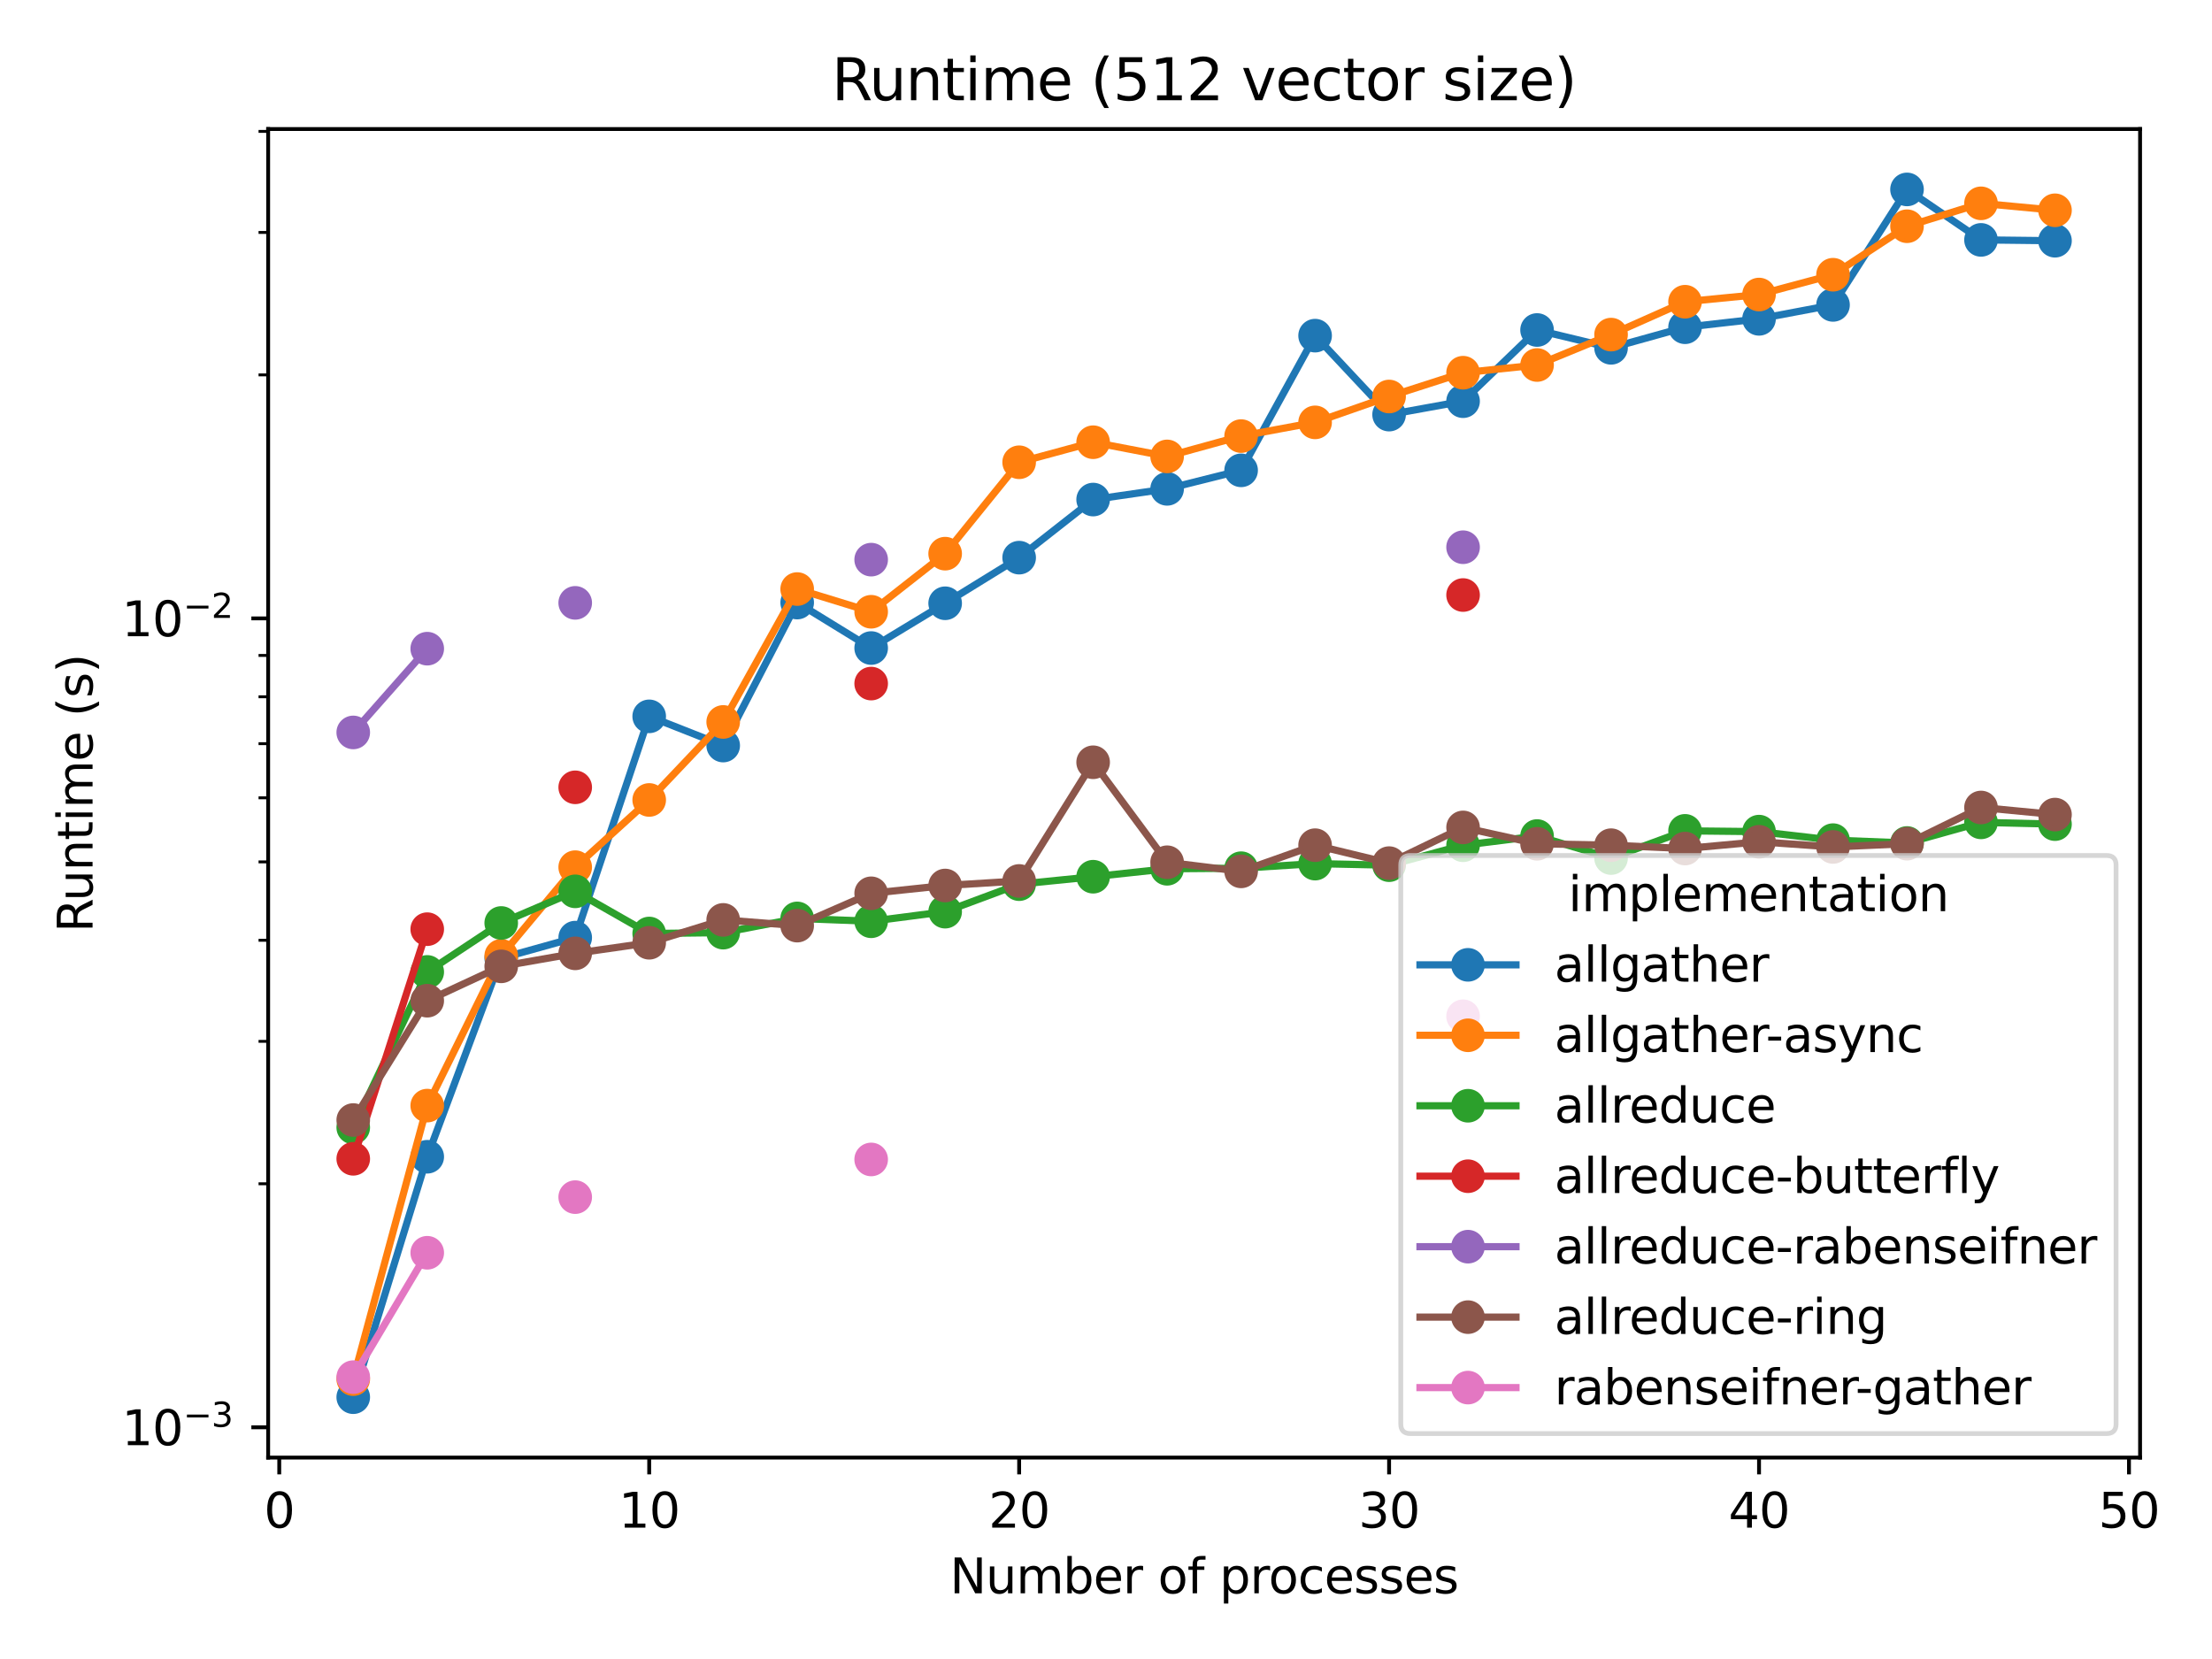 <?xml version="1.0" encoding="utf-8" standalone="no"?>
<!DOCTYPE svg PUBLIC "-//W3C//DTD SVG 1.1//EN"
  "http://www.w3.org/Graphics/SVG/1.1/DTD/svg11.dtd">
<svg height="345.6pt" version="1.1" viewBox="0 0 460.8 345.6" width="460.8pt" xmlns="http://www.w3.org/2000/svg" xmlns:xlink="http://www.w3.org/1999/xlink">
 <defs>
  <style type="text/css">*{stroke-linecap:butt;stroke-linejoin:round;}</style>
 </defs>
 <g id="figure_1">
  <g id="patch_1">
   <path d="M 0 345.6 
L 460.8 345.6 
L 460.8 0 
L 0 0 
z
" style="fill:#ffffff;"/>
  </g>
  <g id="axes_1">
   <g id="patch_2">
    <path d="M 55.862 303.64 
L 445.817 303.64 
L 445.817 26.88 
L 55.862 26.88 
z
" style="fill:#ffffff;"/>
   </g>
   <g id="matplotlib.axis_1">
    <g id="xtick_1">
     <g id="line2d_1">
      <defs>
       <path d="M 0 0 
L 0 3.5 
" id="m70e79fe668" style="stroke:#000000;stroke-width:0.8;"/>
      </defs>
      <g>
       <use style="stroke:#000000;stroke-width:0.8;" x="58.174" xlink:href="#m70e79fe668" y="303.64"/>
      </g>
     </g>
     <g id="text_1">
      <!-- 0 -->
      <g transform="translate(54.993 318.238)scale(0.1 -0.1)">
       <defs>
        <path d="M 2034 4250 
Q 1547 4250 1301 3770 
Q 1056 3291 1056 2328 
Q 1056 1369 1301 889 
Q 1547 409 2034 409 
Q 2525 409 2770 889 
Q 3016 1369 3016 2328 
Q 3016 3291 2770 3770 
Q 2525 4250 2034 4250 
z
M 2034 4750 
Q 2819 4750 3233 4129 
Q 3647 3509 3647 2328 
Q 3647 1150 3233 529 
Q 2819 -91 2034 -91 
Q 1250 -91 836 529 
Q 422 1150 422 2328 
Q 422 3509 836 4129 
Q 1250 4750 2034 4750 
z
" id="DejaVuSans-30" transform="scale(0.016)"/>
       </defs>
       <use xlink:href="#DejaVuSans-30"/>
      </g>
     </g>
    </g>
    <g id="xtick_2">
     <g id="line2d_2">
      <g>
       <use style="stroke:#000000;stroke-width:0.8;" x="135.24" xlink:href="#m70e79fe668" y="303.64"/>
      </g>
     </g>
     <g id="text_2">
      <!-- 10 -->
      <g transform="translate(128.878 318.238)scale(0.1 -0.1)">
       <defs>
        <path d="M 794 531 
L 1825 531 
L 1825 4091 
L 703 3866 
L 703 4441 
L 1819 4666 
L 2450 4666 
L 2450 531 
L 3481 531 
L 3481 0 
L 794 0 
L 794 531 
z
" id="DejaVuSans-31" transform="scale(0.016)"/>
       </defs>
       <use xlink:href="#DejaVuSans-31"/>
       <use x="63.623" xlink:href="#DejaVuSans-30"/>
      </g>
     </g>
    </g>
    <g id="xtick_3">
     <g id="line2d_3">
      <g>
       <use style="stroke:#000000;stroke-width:0.8;" x="212.307" xlink:href="#m70e79fe668" y="303.64"/>
      </g>
     </g>
     <g id="text_3">
      <!-- 20 -->
      <g transform="translate(205.944 318.238)scale(0.1 -0.1)">
       <defs>
        <path d="M 1228 531 
L 3431 531 
L 3431 0 
L 469 0 
L 469 531 
Q 828 903 1448 1529 
Q 2069 2156 2228 2338 
Q 2531 2678 2651 2914 
Q 2772 3150 2772 3378 
Q 2772 3750 2511 3984 
Q 2250 4219 1831 4219 
Q 1534 4219 1204 4116 
Q 875 4013 500 3803 
L 500 4441 
Q 881 4594 1212 4672 
Q 1544 4750 1819 4750 
Q 2544 4750 2975 4387 
Q 3406 4025 3406 3419 
Q 3406 3131 3298 2873 
Q 3191 2616 2906 2266 
Q 2828 2175 2409 1742 
Q 1991 1309 1228 531 
z
" id="DejaVuSans-32" transform="scale(0.016)"/>
       </defs>
       <use xlink:href="#DejaVuSans-32"/>
       <use x="63.623" xlink:href="#DejaVuSans-30"/>
      </g>
     </g>
    </g>
    <g id="xtick_4">
     <g id="line2d_4">
      <g>
       <use style="stroke:#000000;stroke-width:0.8;" x="289.373" xlink:href="#m70e79fe668" y="303.64"/>
      </g>
     </g>
     <g id="text_4">
      <!-- 30 -->
      <g transform="translate(283.01 318.238)scale(0.1 -0.1)">
       <defs>
        <path d="M 2597 2516 
Q 3050 2419 3304 2112 
Q 3559 1806 3559 1356 
Q 3559 666 3084 287 
Q 2609 -91 1734 -91 
Q 1441 -91 1130 -33 
Q 819 25 488 141 
L 488 750 
Q 750 597 1062 519 
Q 1375 441 1716 441 
Q 2309 441 2620 675 
Q 2931 909 2931 1356 
Q 2931 1769 2642 2001 
Q 2353 2234 1838 2234 
L 1294 2234 
L 1294 2753 
L 1863 2753 
Q 2328 2753 2575 2939 
Q 2822 3125 2822 3475 
Q 2822 3834 2567 4026 
Q 2313 4219 1838 4219 
Q 1578 4219 1281 4162 
Q 984 4106 628 3988 
L 628 4550 
Q 988 4650 1302 4700 
Q 1616 4750 1894 4750 
Q 2613 4750 3031 4423 
Q 3450 4097 3450 3541 
Q 3450 3153 3228 2886 
Q 3006 2619 2597 2516 
z
" id="DejaVuSans-33" transform="scale(0.016)"/>
       </defs>
       <use xlink:href="#DejaVuSans-33"/>
       <use x="63.623" xlink:href="#DejaVuSans-30"/>
      </g>
     </g>
    </g>
    <g id="xtick_5">
     <g id="line2d_5">
      <g>
       <use style="stroke:#000000;stroke-width:0.8;" x="366.439" xlink:href="#m70e79fe668" y="303.64"/>
      </g>
     </g>
     <g id="text_5">
      <!-- 40 -->
      <g transform="translate(360.077 318.238)scale(0.1 -0.1)">
       <defs>
        <path d="M 2419 4116 
L 825 1625 
L 2419 1625 
L 2419 4116 
z
M 2253 4666 
L 3047 4666 
L 3047 1625 
L 3713 1625 
L 3713 1100 
L 3047 1100 
L 3047 0 
L 2419 0 
L 2419 1100 
L 313 1100 
L 313 1709 
L 2253 4666 
z
" id="DejaVuSans-34" transform="scale(0.016)"/>
       </defs>
       <use xlink:href="#DejaVuSans-34"/>
       <use x="63.623" xlink:href="#DejaVuSans-30"/>
      </g>
     </g>
    </g>
    <g id="xtick_6">
     <g id="line2d_6">
      <g>
       <use style="stroke:#000000;stroke-width:0.8;" x="443.505" xlink:href="#m70e79fe668" y="303.64"/>
      </g>
     </g>
     <g id="text_6">
      <!-- 50 -->
      <g transform="translate(437.143 318.238)scale(0.1 -0.1)">
       <defs>
        <path d="M 691 4666 
L 3169 4666 
L 3169 4134 
L 1269 4134 
L 1269 2991 
Q 1406 3038 1543 3061 
Q 1681 3084 1819 3084 
Q 2600 3084 3056 2656 
Q 3513 2228 3513 1497 
Q 3513 744 3044 326 
Q 2575 -91 1722 -91 
Q 1428 -91 1123 -41 
Q 819 9 494 109 
L 494 744 
Q 775 591 1075 516 
Q 1375 441 1709 441 
Q 2250 441 2565 725 
Q 2881 1009 2881 1497 
Q 2881 1984 2565 2268 
Q 2250 2553 1709 2553 
Q 1456 2553 1204 2497 
Q 953 2441 691 2322 
L 691 4666 
z
" id="DejaVuSans-35" transform="scale(0.016)"/>
       </defs>
       <use xlink:href="#DejaVuSans-35"/>
       <use x="63.623" xlink:href="#DejaVuSans-30"/>
      </g>
     </g>
    </g>
    <g id="text_7">
     <!-- Number of processes -->
     <g transform="translate(197.863 331.917)scale(0.1 -0.1)">
      <defs>
       <path d="M 628 4666 
L 1478 4666 
L 3547 763 
L 3547 4666 
L 4159 4666 
L 4159 0 
L 3309 0 
L 1241 3903 
L 1241 0 
L 628 0 
L 628 4666 
z
" id="DejaVuSans-4e" transform="scale(0.016)"/>
       <path d="M 544 1381 
L 544 3500 
L 1119 3500 
L 1119 1403 
Q 1119 906 1312 657 
Q 1506 409 1894 409 
Q 2359 409 2629 706 
Q 2900 1003 2900 1516 
L 2900 3500 
L 3475 3500 
L 3475 0 
L 2900 0 
L 2900 538 
Q 2691 219 2414 64 
Q 2138 -91 1772 -91 
Q 1169 -91 856 284 
Q 544 659 544 1381 
z
M 1991 3584 
L 1991 3584 
z
" id="DejaVuSans-75" transform="scale(0.016)"/>
       <path d="M 3328 2828 
Q 3544 3216 3844 3400 
Q 4144 3584 4550 3584 
Q 5097 3584 5394 3201 
Q 5691 2819 5691 2113 
L 5691 0 
L 5113 0 
L 5113 2094 
Q 5113 2597 4934 2840 
Q 4756 3084 4391 3084 
Q 3944 3084 3684 2787 
Q 3425 2491 3425 1978 
L 3425 0 
L 2847 0 
L 2847 2094 
Q 2847 2600 2669 2842 
Q 2491 3084 2119 3084 
Q 1678 3084 1418 2786 
Q 1159 2488 1159 1978 
L 1159 0 
L 581 0 
L 581 3500 
L 1159 3500 
L 1159 2956 
Q 1356 3278 1631 3431 
Q 1906 3584 2284 3584 
Q 2666 3584 2933 3390 
Q 3200 3197 3328 2828 
z
" id="DejaVuSans-6d" transform="scale(0.016)"/>
       <path d="M 3116 1747 
Q 3116 2381 2855 2742 
Q 2594 3103 2138 3103 
Q 1681 3103 1420 2742 
Q 1159 2381 1159 1747 
Q 1159 1113 1420 752 
Q 1681 391 2138 391 
Q 2594 391 2855 752 
Q 3116 1113 3116 1747 
z
M 1159 2969 
Q 1341 3281 1617 3432 
Q 1894 3584 2278 3584 
Q 2916 3584 3314 3078 
Q 3713 2572 3713 1747 
Q 3713 922 3314 415 
Q 2916 -91 2278 -91 
Q 1894 -91 1617 61 
Q 1341 213 1159 525 
L 1159 0 
L 581 0 
L 581 4863 
L 1159 4863 
L 1159 2969 
z
" id="DejaVuSans-62" transform="scale(0.016)"/>
       <path d="M 3597 1894 
L 3597 1613 
L 953 1613 
Q 991 1019 1311 708 
Q 1631 397 2203 397 
Q 2534 397 2845 478 
Q 3156 559 3463 722 
L 3463 178 
Q 3153 47 2828 -22 
Q 2503 -91 2169 -91 
Q 1331 -91 842 396 
Q 353 884 353 1716 
Q 353 2575 817 3079 
Q 1281 3584 2069 3584 
Q 2775 3584 3186 3129 
Q 3597 2675 3597 1894 
z
M 3022 2063 
Q 3016 2534 2758 2815 
Q 2500 3097 2075 3097 
Q 1594 3097 1305 2825 
Q 1016 2553 972 2059 
L 3022 2063 
z
" id="DejaVuSans-65" transform="scale(0.016)"/>
       <path d="M 2631 2963 
Q 2534 3019 2420 3045 
Q 2306 3072 2169 3072 
Q 1681 3072 1420 2755 
Q 1159 2438 1159 1844 
L 1159 0 
L 581 0 
L 581 3500 
L 1159 3500 
L 1159 2956 
Q 1341 3275 1631 3429 
Q 1922 3584 2338 3584 
Q 2397 3584 2469 3576 
Q 2541 3569 2628 3553 
L 2631 2963 
z
" id="DejaVuSans-72" transform="scale(0.016)"/>
       <path id="DejaVuSans-20" transform="scale(0.016)"/>
       <path d="M 1959 3097 
Q 1497 3097 1228 2736 
Q 959 2375 959 1747 
Q 959 1119 1226 758 
Q 1494 397 1959 397 
Q 2419 397 2687 759 
Q 2956 1122 2956 1747 
Q 2956 2369 2687 2733 
Q 2419 3097 1959 3097 
z
M 1959 3584 
Q 2709 3584 3137 3096 
Q 3566 2609 3566 1747 
Q 3566 888 3137 398 
Q 2709 -91 1959 -91 
Q 1206 -91 779 398 
Q 353 888 353 1747 
Q 353 2609 779 3096 
Q 1206 3584 1959 3584 
z
" id="DejaVuSans-6f" transform="scale(0.016)"/>
       <path d="M 2375 4863 
L 2375 4384 
L 1825 4384 
Q 1516 4384 1395 4259 
Q 1275 4134 1275 3809 
L 1275 3500 
L 2222 3500 
L 2222 3053 
L 1275 3053 
L 1275 0 
L 697 0 
L 697 3053 
L 147 3053 
L 147 3500 
L 697 3500 
L 697 3744 
Q 697 4328 969 4595 
Q 1241 4863 1831 4863 
L 2375 4863 
z
" id="DejaVuSans-66" transform="scale(0.016)"/>
       <path d="M 1159 525 
L 1159 -1331 
L 581 -1331 
L 581 3500 
L 1159 3500 
L 1159 2969 
Q 1341 3281 1617 3432 
Q 1894 3584 2278 3584 
Q 2916 3584 3314 3078 
Q 3713 2572 3713 1747 
Q 3713 922 3314 415 
Q 2916 -91 2278 -91 
Q 1894 -91 1617 61 
Q 1341 213 1159 525 
z
M 3116 1747 
Q 3116 2381 2855 2742 
Q 2594 3103 2138 3103 
Q 1681 3103 1420 2742 
Q 1159 2381 1159 1747 
Q 1159 1113 1420 752 
Q 1681 391 2138 391 
Q 2594 391 2855 752 
Q 3116 1113 3116 1747 
z
" id="DejaVuSans-70" transform="scale(0.016)"/>
       <path d="M 3122 3366 
L 3122 2828 
Q 2878 2963 2633 3030 
Q 2388 3097 2138 3097 
Q 1578 3097 1268 2742 
Q 959 2388 959 1747 
Q 959 1106 1268 751 
Q 1578 397 2138 397 
Q 2388 397 2633 464 
Q 2878 531 3122 666 
L 3122 134 
Q 2881 22 2623 -34 
Q 2366 -91 2075 -91 
Q 1284 -91 818 406 
Q 353 903 353 1747 
Q 353 2603 823 3093 
Q 1294 3584 2113 3584 
Q 2378 3584 2631 3529 
Q 2884 3475 3122 3366 
z
" id="DejaVuSans-63" transform="scale(0.016)"/>
       <path d="M 2834 3397 
L 2834 2853 
Q 2591 2978 2328 3040 
Q 2066 3103 1784 3103 
Q 1356 3103 1142 2972 
Q 928 2841 928 2578 
Q 928 2378 1081 2264 
Q 1234 2150 1697 2047 
L 1894 2003 
Q 2506 1872 2764 1633 
Q 3022 1394 3022 966 
Q 3022 478 2636 193 
Q 2250 -91 1575 -91 
Q 1294 -91 989 -36 
Q 684 19 347 128 
L 347 722 
Q 666 556 975 473 
Q 1284 391 1588 391 
Q 1994 391 2212 530 
Q 2431 669 2431 922 
Q 2431 1156 2273 1281 
Q 2116 1406 1581 1522 
L 1381 1569 
Q 847 1681 609 1914 
Q 372 2147 372 2553 
Q 372 3047 722 3315 
Q 1072 3584 1716 3584 
Q 2034 3584 2315 3537 
Q 2597 3491 2834 3397 
z
" id="DejaVuSans-73" transform="scale(0.016)"/>
      </defs>
      <use xlink:href="#DejaVuSans-4e"/>
      <use x="74.805" xlink:href="#DejaVuSans-75"/>
      <use x="138.184" xlink:href="#DejaVuSans-6d"/>
      <use x="235.596" xlink:href="#DejaVuSans-62"/>
      <use x="299.072" xlink:href="#DejaVuSans-65"/>
      <use x="360.596" xlink:href="#DejaVuSans-72"/>
      <use x="401.709" xlink:href="#DejaVuSans-20"/>
      <use x="433.496" xlink:href="#DejaVuSans-6f"/>
      <use x="494.678" xlink:href="#DejaVuSans-66"/>
      <use x="529.883" xlink:href="#DejaVuSans-20"/>
      <use x="561.67" xlink:href="#DejaVuSans-70"/>
      <use x="625.146" xlink:href="#DejaVuSans-72"/>
      <use x="664.01" xlink:href="#DejaVuSans-6f"/>
      <use x="725.191" xlink:href="#DejaVuSans-63"/>
      <use x="780.172" xlink:href="#DejaVuSans-65"/>
      <use x="841.695" xlink:href="#DejaVuSans-73"/>
      <use x="893.795" xlink:href="#DejaVuSans-73"/>
      <use x="945.895" xlink:href="#DejaVuSans-65"/>
      <use x="1007.418" xlink:href="#DejaVuSans-73"/>
     </g>
    </g>
   </g>
   <g id="matplotlib.axis_2">
    <g id="ytick_1">
     <g id="line2d_7">
      <defs>
       <path d="M 0 0 
L -3.5 0 
" id="mbb5d6bfe58" style="stroke:#000000;stroke-width:0.8;"/>
      </defs>
      <g>
       <use style="stroke:#000000;stroke-width:0.8;" x="55.862" xlink:href="#mbb5d6bfe58" y="297.333"/>
      </g>
     </g>
     <g id="text_8">
      <!-- $\mathdefault{10^{-3}}$ -->
      <g transform="translate(25.362 301.132)scale(0.1 -0.1)">
       <defs>
        <path d="M 678 2272 
L 4684 2272 
L 4684 1741 
L 678 1741 
L 678 2272 
z
" id="DejaVuSans-2212" transform="scale(0.016)"/>
       </defs>
       <use transform="translate(0 0.766)" xlink:href="#DejaVuSans-31"/>
       <use transform="translate(63.623 0.766)" xlink:href="#DejaVuSans-30"/>
       <use transform="translate(128.203 39.047)scale(0.7)" xlink:href="#DejaVuSans-2212"/>
       <use transform="translate(186.855 39.047)scale(0.7)" xlink:href="#DejaVuSans-33"/>
      </g>
     </g>
    </g>
    <g id="ytick_2">
     <g id="line2d_8">
      <g>
       <use style="stroke:#000000;stroke-width:0.8;" x="55.862" xlink:href="#mbb5d6bfe58" y="128.822"/>
      </g>
     </g>
     <g id="text_9">
      <!-- $\mathdefault{10^{-2}}$ -->
      <g transform="translate(25.362 132.621)scale(0.1 -0.1)">
       <use transform="translate(0 0.766)" xlink:href="#DejaVuSans-31"/>
       <use transform="translate(63.623 0.766)" xlink:href="#DejaVuSans-30"/>
       <use transform="translate(128.203 39.047)scale(0.7)" xlink:href="#DejaVuSans-2212"/>
       <use transform="translate(186.855 39.047)scale(0.7)" xlink:href="#DejaVuSans-32"/>
      </g>
     </g>
    </g>
    <g id="ytick_3">
     <g id="line2d_9">
      <defs>
       <path d="M 0 0 
L -2 0 
" id="mb3dd9df1ae" style="stroke:#000000;stroke-width:0.6;"/>
      </defs>
      <g>
       <use style="stroke:#000000;stroke-width:0.6;" x="55.862" xlink:href="#mb3dd9df1ae" y="246.606"/>
      </g>
     </g>
    </g>
    <g id="ytick_4">
     <g id="line2d_10">
      <g>
       <use style="stroke:#000000;stroke-width:0.6;" x="55.862" xlink:href="#mb3dd9df1ae" y="216.933"/>
      </g>
     </g>
    </g>
    <g id="ytick_5">
     <g id="line2d_11">
      <g>
       <use style="stroke:#000000;stroke-width:0.6;" x="55.862" xlink:href="#mb3dd9df1ae" y="195.879"/>
      </g>
     </g>
    </g>
    <g id="ytick_6">
     <g id="line2d_12">
      <g>
       <use style="stroke:#000000;stroke-width:0.6;" x="55.862" xlink:href="#mb3dd9df1ae" y="179.549"/>
      </g>
     </g>
    </g>
    <g id="ytick_7">
     <g id="line2d_13">
      <g>
       <use style="stroke:#000000;stroke-width:0.6;" x="55.862" xlink:href="#mb3dd9df1ae" y="166.206"/>
      </g>
     </g>
    </g>
    <g id="ytick_8">
     <g id="line2d_14">
      <g>
       <use style="stroke:#000000;stroke-width:0.6;" x="55.862" xlink:href="#mb3dd9df1ae" y="154.925"/>
      </g>
     </g>
    </g>
    <g id="ytick_9">
     <g id="line2d_15">
      <g>
       <use style="stroke:#000000;stroke-width:0.6;" x="55.862" xlink:href="#mb3dd9df1ae" y="145.152"/>
      </g>
     </g>
    </g>
    <g id="ytick_10">
     <g id="line2d_16">
      <g>
       <use style="stroke:#000000;stroke-width:0.6;" x="55.862" xlink:href="#mb3dd9df1ae" y="136.533"/>
      </g>
     </g>
    </g>
    <g id="ytick_11">
     <g id="line2d_17">
      <g>
       <use style="stroke:#000000;stroke-width:0.6;" x="55.862" xlink:href="#mb3dd9df1ae" y="78.095"/>
      </g>
     </g>
    </g>
    <g id="ytick_12">
     <g id="line2d_18">
      <g>
       <use style="stroke:#000000;stroke-width:0.6;" x="55.862" xlink:href="#mb3dd9df1ae" y="48.422"/>
      </g>
     </g>
    </g>
    <g id="ytick_13">
     <g id="line2d_19">
      <g>
       <use style="stroke:#000000;stroke-width:0.6;" x="55.862" xlink:href="#mb3dd9df1ae" y="27.368"/>
      </g>
     </g>
    </g>
    <g id="text_10">
     <!-- Runtime (s) -->
     <g transform="translate(19.282 194.238)rotate(-90)scale(0.1 -0.1)">
      <defs>
       <path d="M 2841 2188 
Q 3044 2119 3236 1894 
Q 3428 1669 3622 1275 
L 4263 0 
L 3584 0 
L 2988 1197 
Q 2756 1666 2539 1819 
Q 2322 1972 1947 1972 
L 1259 1972 
L 1259 0 
L 628 0 
L 628 4666 
L 2053 4666 
Q 2853 4666 3247 4331 
Q 3641 3997 3641 3322 
Q 3641 2881 3436 2590 
Q 3231 2300 2841 2188 
z
M 1259 4147 
L 1259 2491 
L 2053 2491 
Q 2509 2491 2742 2702 
Q 2975 2913 2975 3322 
Q 2975 3731 2742 3939 
Q 2509 4147 2053 4147 
L 1259 4147 
z
" id="DejaVuSans-52" transform="scale(0.016)"/>
       <path d="M 3513 2113 
L 3513 0 
L 2938 0 
L 2938 2094 
Q 2938 2591 2744 2837 
Q 2550 3084 2163 3084 
Q 1697 3084 1428 2787 
Q 1159 2491 1159 1978 
L 1159 0 
L 581 0 
L 581 3500 
L 1159 3500 
L 1159 2956 
Q 1366 3272 1645 3428 
Q 1925 3584 2291 3584 
Q 2894 3584 3203 3211 
Q 3513 2838 3513 2113 
z
" id="DejaVuSans-6e" transform="scale(0.016)"/>
       <path d="M 1172 4494 
L 1172 3500 
L 2356 3500 
L 2356 3053 
L 1172 3053 
L 1172 1153 
Q 1172 725 1289 603 
Q 1406 481 1766 481 
L 2356 481 
L 2356 0 
L 1766 0 
Q 1100 0 847 248 
Q 594 497 594 1153 
L 594 3053 
L 172 3053 
L 172 3500 
L 594 3500 
L 594 4494 
L 1172 4494 
z
" id="DejaVuSans-74" transform="scale(0.016)"/>
       <path d="M 603 3500 
L 1178 3500 
L 1178 0 
L 603 0 
L 603 3500 
z
M 603 4863 
L 1178 4863 
L 1178 4134 
L 603 4134 
L 603 4863 
z
" id="DejaVuSans-69" transform="scale(0.016)"/>
       <path d="M 1984 4856 
Q 1566 4138 1362 3434 
Q 1159 2731 1159 2009 
Q 1159 1288 1364 580 
Q 1569 -128 1984 -844 
L 1484 -844 
Q 1016 -109 783 600 
Q 550 1309 550 2009 
Q 550 2706 781 3412 
Q 1013 4119 1484 4856 
L 1984 4856 
z
" id="DejaVuSans-28" transform="scale(0.016)"/>
       <path d="M 513 4856 
L 1013 4856 
Q 1481 4119 1714 3412 
Q 1947 2706 1947 2009 
Q 1947 1309 1714 600 
Q 1481 -109 1013 -844 
L 513 -844 
Q 928 -128 1133 580 
Q 1338 1288 1338 2009 
Q 1338 2731 1133 3434 
Q 928 4138 513 4856 
z
" id="DejaVuSans-29" transform="scale(0.016)"/>
      </defs>
      <use xlink:href="#DejaVuSans-52"/>
      <use x="64.982" xlink:href="#DejaVuSans-75"/>
      <use x="128.361" xlink:href="#DejaVuSans-6e"/>
      <use x="191.74" xlink:href="#DejaVuSans-74"/>
      <use x="230.949" xlink:href="#DejaVuSans-69"/>
      <use x="258.732" xlink:href="#DejaVuSans-6d"/>
      <use x="356.145" xlink:href="#DejaVuSans-65"/>
      <use x="417.668" xlink:href="#DejaVuSans-20"/>
      <use x="449.455" xlink:href="#DejaVuSans-28"/>
      <use x="488.469" xlink:href="#DejaVuSans-73"/>
      <use x="540.568" xlink:href="#DejaVuSans-29"/>
     </g>
    </g>
   </g>
   <g id="line2d_20">
    <path clip-path="url(#p89edf6a95f)" d="M 73.587 291.06 
L 89.001 240.974 
L 104.414 199.614 
L 119.827 195.323 
L 135.24 149.229 
L 150.654 155.312 
L 166.067 125.527 
L 181.48 135 
L 196.893 125.671 
L 212.307 116.168 
L 227.72 104.067 
L 243.133 101.837 
L 258.546 97.98 
L 273.96 69.921 
L 289.373 86.371 
L 304.786 83.577 
L 320.199 68.745 
L 335.613 72.459 
L 351.026 68.171 
L 366.439 66.421 
L 381.852 63.518 
L 397.266 39.46 
L 412.679 49.974 
L 428.092 50.148 
" style="fill:none;stroke:#1f77b4;stroke-linecap:square;stroke-width:1.5;"/>
    <defs>
     <path d="M 0 3 
C 0.796 3 1.559 2.684 2.121 2.121 
C 2.684 1.559 3 0.796 3 0 
C 3 -0.796 2.684 -1.559 2.121 -2.121 
C 1.559 -2.684 0.796 -3 0 -3 
C -0.796 -3 -1.559 -2.684 -2.121 -2.121 
C -2.684 -1.559 -3 -0.796 -3 0 
C -3 0.796 -2.684 1.559 -2.121 2.121 
C -1.559 2.684 -0.796 3 0 3 
z
" id="m63b3887947" style="stroke:#1f77b4;"/>
    </defs>
    <g clip-path="url(#p89edf6a95f)">
     <use style="fill:#1f77b4;stroke:#1f77b4;" x="73.587" xlink:href="#m63b3887947" y="291.06"/>
     <use style="fill:#1f77b4;stroke:#1f77b4;" x="89.001" xlink:href="#m63b3887947" y="240.974"/>
     <use style="fill:#1f77b4;stroke:#1f77b4;" x="104.414" xlink:href="#m63b3887947" y="199.614"/>
     <use style="fill:#1f77b4;stroke:#1f77b4;" x="119.827" xlink:href="#m63b3887947" y="195.323"/>
     <use style="fill:#1f77b4;stroke:#1f77b4;" x="135.24" xlink:href="#m63b3887947" y="149.229"/>
     <use style="fill:#1f77b4;stroke:#1f77b4;" x="150.654" xlink:href="#m63b3887947" y="155.312"/>
     <use style="fill:#1f77b4;stroke:#1f77b4;" x="166.067" xlink:href="#m63b3887947" y="125.527"/>
     <use style="fill:#1f77b4;stroke:#1f77b4;" x="181.48" xlink:href="#m63b3887947" y="135"/>
     <use style="fill:#1f77b4;stroke:#1f77b4;" x="196.893" xlink:href="#m63b3887947" y="125.671"/>
     <use style="fill:#1f77b4;stroke:#1f77b4;" x="212.307" xlink:href="#m63b3887947" y="116.168"/>
     <use style="fill:#1f77b4;stroke:#1f77b4;" x="227.72" xlink:href="#m63b3887947" y="104.067"/>
     <use style="fill:#1f77b4;stroke:#1f77b4;" x="243.133" xlink:href="#m63b3887947" y="101.837"/>
     <use style="fill:#1f77b4;stroke:#1f77b4;" x="258.546" xlink:href="#m63b3887947" y="97.98"/>
     <use style="fill:#1f77b4;stroke:#1f77b4;" x="273.96" xlink:href="#m63b3887947" y="69.921"/>
     <use style="fill:#1f77b4;stroke:#1f77b4;" x="289.373" xlink:href="#m63b3887947" y="86.371"/>
     <use style="fill:#1f77b4;stroke:#1f77b4;" x="304.786" xlink:href="#m63b3887947" y="83.577"/>
     <use style="fill:#1f77b4;stroke:#1f77b4;" x="320.199" xlink:href="#m63b3887947" y="68.745"/>
     <use style="fill:#1f77b4;stroke:#1f77b4;" x="335.613" xlink:href="#m63b3887947" y="72.459"/>
     <use style="fill:#1f77b4;stroke:#1f77b4;" x="351.026" xlink:href="#m63b3887947" y="68.171"/>
     <use style="fill:#1f77b4;stroke:#1f77b4;" x="366.439" xlink:href="#m63b3887947" y="66.421"/>
     <use style="fill:#1f77b4;stroke:#1f77b4;" x="381.852" xlink:href="#m63b3887947" y="63.518"/>
     <use style="fill:#1f77b4;stroke:#1f77b4;" x="397.266" xlink:href="#m63b3887947" y="39.46"/>
     <use style="fill:#1f77b4;stroke:#1f77b4;" x="412.679" xlink:href="#m63b3887947" y="49.974"/>
     <use style="fill:#1f77b4;stroke:#1f77b4;" x="428.092" xlink:href="#m63b3887947" y="50.148"/>
    </g>
   </g>
   <g id="line2d_21">
    <path clip-path="url(#p89edf6a95f)" d="M 73.587 287.296 
L 89.001 230.32 
L 104.414 199.115 
L 119.827 180.648 
L 135.24 166.646 
L 150.654 150.394 
L 166.067 122.71 
L 181.48 127.441 
L 196.893 115.339 
L 212.307 96.297 
L 227.72 92.122 
L 243.133 95.08 
L 258.546 90.846 
L 273.96 87.987 
L 289.373 82.598 
L 304.786 77.641 
L 320.199 76.038 
L 335.613 69.703 
L 351.026 62.854 
L 366.439 61.357 
L 381.852 57.231 
L 397.266 47.129 
L 412.679 42.357 
L 428.092 43.806 
" style="fill:none;stroke:#ff7f0e;stroke-linecap:square;stroke-width:1.5;"/>
    <defs>
     <path d="M 0 3 
C 0.796 3 1.559 2.684 2.121 2.121 
C 2.684 1.559 3 0.796 3 0 
C 3 -0.796 2.684 -1.559 2.121 -2.121 
C 1.559 -2.684 0.796 -3 0 -3 
C -0.796 -3 -1.559 -2.684 -2.121 -2.121 
C -2.684 -1.559 -3 -0.796 -3 0 
C -3 0.796 -2.684 1.559 -2.121 2.121 
C -1.559 2.684 -0.796 3 0 3 
z
" id="m51128ab816" style="stroke:#ff7f0e;"/>
    </defs>
    <g clip-path="url(#p89edf6a95f)">
     <use style="fill:#ff7f0e;stroke:#ff7f0e;" x="73.587" xlink:href="#m51128ab816" y="287.296"/>
     <use style="fill:#ff7f0e;stroke:#ff7f0e;" x="89.001" xlink:href="#m51128ab816" y="230.32"/>
     <use style="fill:#ff7f0e;stroke:#ff7f0e;" x="104.414" xlink:href="#m51128ab816" y="199.115"/>
     <use style="fill:#ff7f0e;stroke:#ff7f0e;" x="119.827" xlink:href="#m51128ab816" y="180.648"/>
     <use style="fill:#ff7f0e;stroke:#ff7f0e;" x="135.24" xlink:href="#m51128ab816" y="166.646"/>
     <use style="fill:#ff7f0e;stroke:#ff7f0e;" x="150.654" xlink:href="#m51128ab816" y="150.394"/>
     <use style="fill:#ff7f0e;stroke:#ff7f0e;" x="166.067" xlink:href="#m51128ab816" y="122.71"/>
     <use style="fill:#ff7f0e;stroke:#ff7f0e;" x="181.48" xlink:href="#m51128ab816" y="127.441"/>
     <use style="fill:#ff7f0e;stroke:#ff7f0e;" x="196.893" xlink:href="#m51128ab816" y="115.339"/>
     <use style="fill:#ff7f0e;stroke:#ff7f0e;" x="212.307" xlink:href="#m51128ab816" y="96.297"/>
     <use style="fill:#ff7f0e;stroke:#ff7f0e;" x="227.72" xlink:href="#m51128ab816" y="92.122"/>
     <use style="fill:#ff7f0e;stroke:#ff7f0e;" x="243.133" xlink:href="#m51128ab816" y="95.08"/>
     <use style="fill:#ff7f0e;stroke:#ff7f0e;" x="258.546" xlink:href="#m51128ab816" y="90.846"/>
     <use style="fill:#ff7f0e;stroke:#ff7f0e;" x="273.96" xlink:href="#m51128ab816" y="87.987"/>
     <use style="fill:#ff7f0e;stroke:#ff7f0e;" x="289.373" xlink:href="#m51128ab816" y="82.598"/>
     <use style="fill:#ff7f0e;stroke:#ff7f0e;" x="304.786" xlink:href="#m51128ab816" y="77.641"/>
     <use style="fill:#ff7f0e;stroke:#ff7f0e;" x="320.199" xlink:href="#m51128ab816" y="76.038"/>
     <use style="fill:#ff7f0e;stroke:#ff7f0e;" x="335.613" xlink:href="#m51128ab816" y="69.703"/>
     <use style="fill:#ff7f0e;stroke:#ff7f0e;" x="351.026" xlink:href="#m51128ab816" y="62.854"/>
     <use style="fill:#ff7f0e;stroke:#ff7f0e;" x="366.439" xlink:href="#m51128ab816" y="61.357"/>
     <use style="fill:#ff7f0e;stroke:#ff7f0e;" x="381.852" xlink:href="#m51128ab816" y="57.231"/>
     <use style="fill:#ff7f0e;stroke:#ff7f0e;" x="397.266" xlink:href="#m51128ab816" y="47.129"/>
     <use style="fill:#ff7f0e;stroke:#ff7f0e;" x="412.679" xlink:href="#m51128ab816" y="42.357"/>
     <use style="fill:#ff7f0e;stroke:#ff7f0e;" x="428.092" xlink:href="#m51128ab816" y="43.806"/>
    </g>
   </g>
   <g id="line2d_22">
    <path clip-path="url(#p89edf6a95f)" d="M 73.587 234.882 
L 89.001 202.47 
L 104.414 192.274 
L 119.827 185.683 
L 135.24 194.466 
L 150.654 194.287 
L 166.067 191.322 
L 181.48 191.918 
L 196.893 189.917 
L 212.307 184.186 
L 227.72 182.636 
L 243.133 180.983 
L 258.546 180.863 
L 273.96 179.908 
L 289.373 180.233 
L 304.786 176.083 
L 320.199 174.161 
L 335.613 178.748 
L 351.026 173.081 
L 366.439 173.242 
L 381.852 175.016 
L 397.266 175.61 
L 412.679 171.314 
L 428.092 171.681 
" style="fill:none;stroke:#2ca02c;stroke-linecap:square;stroke-width:1.5;"/>
    <defs>
     <path d="M 0 3 
C 0.796 3 1.559 2.684 2.121 2.121 
C 2.684 1.559 3 0.796 3 0 
C 3 -0.796 2.684 -1.559 2.121 -2.121 
C 1.559 -2.684 0.796 -3 0 -3 
C -0.796 -3 -1.559 -2.684 -2.121 -2.121 
C -2.684 -1.559 -3 -0.796 -3 0 
C -3 0.796 -2.684 1.559 -2.121 2.121 
C -1.559 2.684 -0.796 3 0 3 
z
" id="m5de8a4c578" style="stroke:#2ca02c;"/>
    </defs>
    <g clip-path="url(#p89edf6a95f)">
     <use style="fill:#2ca02c;stroke:#2ca02c;" x="73.587" xlink:href="#m5de8a4c578" y="234.882"/>
     <use style="fill:#2ca02c;stroke:#2ca02c;" x="89.001" xlink:href="#m5de8a4c578" y="202.47"/>
     <use style="fill:#2ca02c;stroke:#2ca02c;" x="104.414" xlink:href="#m5de8a4c578" y="192.274"/>
     <use style="fill:#2ca02c;stroke:#2ca02c;" x="119.827" xlink:href="#m5de8a4c578" y="185.683"/>
     <use style="fill:#2ca02c;stroke:#2ca02c;" x="135.24" xlink:href="#m5de8a4c578" y="194.466"/>
     <use style="fill:#2ca02c;stroke:#2ca02c;" x="150.654" xlink:href="#m5de8a4c578" y="194.287"/>
     <use style="fill:#2ca02c;stroke:#2ca02c;" x="166.067" xlink:href="#m5de8a4c578" y="191.322"/>
     <use style="fill:#2ca02c;stroke:#2ca02c;" x="181.48" xlink:href="#m5de8a4c578" y="191.918"/>
     <use style="fill:#2ca02c;stroke:#2ca02c;" x="196.893" xlink:href="#m5de8a4c578" y="189.917"/>
     <use style="fill:#2ca02c;stroke:#2ca02c;" x="212.307" xlink:href="#m5de8a4c578" y="184.186"/>
     <use style="fill:#2ca02c;stroke:#2ca02c;" x="227.72" xlink:href="#m5de8a4c578" y="182.636"/>
     <use style="fill:#2ca02c;stroke:#2ca02c;" x="243.133" xlink:href="#m5de8a4c578" y="180.983"/>
     <use style="fill:#2ca02c;stroke:#2ca02c;" x="258.546" xlink:href="#m5de8a4c578" y="180.863"/>
     <use style="fill:#2ca02c;stroke:#2ca02c;" x="273.96" xlink:href="#m5de8a4c578" y="179.908"/>
     <use style="fill:#2ca02c;stroke:#2ca02c;" x="289.373" xlink:href="#m5de8a4c578" y="180.233"/>
     <use style="fill:#2ca02c;stroke:#2ca02c;" x="304.786" xlink:href="#m5de8a4c578" y="176.083"/>
     <use style="fill:#2ca02c;stroke:#2ca02c;" x="320.199" xlink:href="#m5de8a4c578" y="174.161"/>
     <use style="fill:#2ca02c;stroke:#2ca02c;" x="335.613" xlink:href="#m5de8a4c578" y="178.748"/>
     <use style="fill:#2ca02c;stroke:#2ca02c;" x="351.026" xlink:href="#m5de8a4c578" y="173.081"/>
     <use style="fill:#2ca02c;stroke:#2ca02c;" x="366.439" xlink:href="#m5de8a4c578" y="173.242"/>
     <use style="fill:#2ca02c;stroke:#2ca02c;" x="381.852" xlink:href="#m5de8a4c578" y="175.016"/>
     <use style="fill:#2ca02c;stroke:#2ca02c;" x="397.266" xlink:href="#m5de8a4c578" y="175.61"/>
     <use style="fill:#2ca02c;stroke:#2ca02c;" x="412.679" xlink:href="#m5de8a4c578" y="171.314"/>
     <use style="fill:#2ca02c;stroke:#2ca02c;" x="428.092" xlink:href="#m5de8a4c578" y="171.681"/>
    </g>
   </g>
   <g id="line2d_23">
    <path clip-path="url(#p89edf6a95f)" d="M 73.587 241.399 
L 89.001 193.565 
M 119.827 164.013 
M 181.48 142.401 
M 304.786 123.956 
" style="fill:none;stroke:#d62728;stroke-linecap:square;stroke-width:1.5;"/>
    <defs>
     <path d="M 0 3 
C 0.796 3 1.559 2.684 2.121 2.121 
C 2.684 1.559 3 0.796 3 0 
C 3 -0.796 2.684 -1.559 2.121 -2.121 
C 1.559 -2.684 0.796 -3 0 -3 
C -0.796 -3 -1.559 -2.684 -2.121 -2.121 
C -2.684 -1.559 -3 -0.796 -3 0 
C -3 0.796 -2.684 1.559 -2.121 2.121 
C -1.559 2.684 -0.796 3 0 3 
z
" id="m053f9a3324" style="stroke:#d62728;"/>
    </defs>
    <g clip-path="url(#p89edf6a95f)">
     <use style="fill:#d62728;stroke:#d62728;" x="73.587" xlink:href="#m053f9a3324" y="241.399"/>
     <use style="fill:#d62728;stroke:#d62728;" x="89.001" xlink:href="#m053f9a3324" y="193.565"/>
     <use style="fill:#d62728;stroke:#d62728;" x="119.827" xlink:href="#m053f9a3324" y="164.013"/>
     <use style="fill:#d62728;stroke:#d62728;" x="181.48" xlink:href="#m053f9a3324" y="142.401"/>
     <use style="fill:#d62728;stroke:#d62728;" x="304.786" xlink:href="#m053f9a3324" y="123.956"/>
    </g>
   </g>
   <g id="line2d_24">
    <path clip-path="url(#p89edf6a95f)" d="M 73.587 152.579 
L 89.001 135.131 
M 119.827 125.587 
M 181.48 116.585 
M 304.786 113.997 
" style="fill:none;stroke:#9467bd;stroke-linecap:square;stroke-width:1.5;"/>
    <defs>
     <path d="M 0 3 
C 0.796 3 1.559 2.684 2.121 2.121 
C 2.684 1.559 3 0.796 3 0 
C 3 -0.796 2.684 -1.559 2.121 -2.121 
C 1.559 -2.684 0.796 -3 0 -3 
C -0.796 -3 -1.559 -2.684 -2.121 -2.121 
C -2.684 -1.559 -3 -0.796 -3 0 
C -3 0.796 -2.684 1.559 -2.121 2.121 
C -1.559 2.684 -0.796 3 0 3 
z
" id="m4fae4b9ea9" style="stroke:#9467bd;"/>
    </defs>
    <g clip-path="url(#p89edf6a95f)">
     <use style="fill:#9467bd;stroke:#9467bd;" x="73.587" xlink:href="#m4fae4b9ea9" y="152.579"/>
     <use style="fill:#9467bd;stroke:#9467bd;" x="89.001" xlink:href="#m4fae4b9ea9" y="135.131"/>
     <use style="fill:#9467bd;stroke:#9467bd;" x="119.827" xlink:href="#m4fae4b9ea9" y="125.587"/>
     <use style="fill:#9467bd;stroke:#9467bd;" x="181.48" xlink:href="#m4fae4b9ea9" y="116.585"/>
     <use style="fill:#9467bd;stroke:#9467bd;" x="304.786" xlink:href="#m4fae4b9ea9" y="113.997"/>
    </g>
   </g>
   <g id="line2d_25">
    <path clip-path="url(#p89edf6a95f)" d="M 73.587 233.324 
L 89.001 208.465 
L 104.414 201.308 
L 119.827 198.6 
L 135.24 196.393 
L 150.654 191.632 
L 166.067 192.825 
L 181.48 186.09 
L 196.893 184.467 
L 212.307 183.519 
L 227.72 158.794 
L 243.133 179.622 
L 258.546 181.522 
L 273.96 176.069 
L 289.373 179.805 
L 304.786 172.368 
L 320.199 175.776 
L 335.613 176.069 
L 351.026 176.77 
L 366.439 175.361 
L 381.852 176.433 
L 397.266 175.756 
L 412.679 168.215 
L 428.092 169.691 
" style="fill:none;stroke:#8c564b;stroke-linecap:square;stroke-width:1.5;"/>
    <defs>
     <path d="M 0 3 
C 0.796 3 1.559 2.684 2.121 2.121 
C 2.684 1.559 3 0.796 3 0 
C 3 -0.796 2.684 -1.559 2.121 -2.121 
C 1.559 -2.684 0.796 -3 0 -3 
C -0.796 -3 -1.559 -2.684 -2.121 -2.121 
C -2.684 -1.559 -3 -0.796 -3 0 
C -3 0.796 -2.684 1.559 -2.121 2.121 
C -1.559 2.684 -0.796 3 0 3 
z
" id="m5e56fa0d6d" style="stroke:#8c564b;"/>
    </defs>
    <g clip-path="url(#p89edf6a95f)">
     <use style="fill:#8c564b;stroke:#8c564b;" x="73.587" xlink:href="#m5e56fa0d6d" y="233.324"/>
     <use style="fill:#8c564b;stroke:#8c564b;" x="89.001" xlink:href="#m5e56fa0d6d" y="208.465"/>
     <use style="fill:#8c564b;stroke:#8c564b;" x="104.414" xlink:href="#m5e56fa0d6d" y="201.308"/>
     <use style="fill:#8c564b;stroke:#8c564b;" x="119.827" xlink:href="#m5e56fa0d6d" y="198.6"/>
     <use style="fill:#8c564b;stroke:#8c564b;" x="135.24" xlink:href="#m5e56fa0d6d" y="196.393"/>
     <use style="fill:#8c564b;stroke:#8c564b;" x="150.654" xlink:href="#m5e56fa0d6d" y="191.632"/>
     <use style="fill:#8c564b;stroke:#8c564b;" x="166.067" xlink:href="#m5e56fa0d6d" y="192.825"/>
     <use style="fill:#8c564b;stroke:#8c564b;" x="181.48" xlink:href="#m5e56fa0d6d" y="186.09"/>
     <use style="fill:#8c564b;stroke:#8c564b;" x="196.893" xlink:href="#m5e56fa0d6d" y="184.467"/>
     <use style="fill:#8c564b;stroke:#8c564b;" x="212.307" xlink:href="#m5e56fa0d6d" y="183.519"/>
     <use style="fill:#8c564b;stroke:#8c564b;" x="227.72" xlink:href="#m5e56fa0d6d" y="158.794"/>
     <use style="fill:#8c564b;stroke:#8c564b;" x="243.133" xlink:href="#m5e56fa0d6d" y="179.622"/>
     <use style="fill:#8c564b;stroke:#8c564b;" x="258.546" xlink:href="#m5e56fa0d6d" y="181.522"/>
     <use style="fill:#8c564b;stroke:#8c564b;" x="273.96" xlink:href="#m5e56fa0d6d" y="176.069"/>
     <use style="fill:#8c564b;stroke:#8c564b;" x="289.373" xlink:href="#m5e56fa0d6d" y="179.805"/>
     <use style="fill:#8c564b;stroke:#8c564b;" x="304.786" xlink:href="#m5e56fa0d6d" y="172.368"/>
     <use style="fill:#8c564b;stroke:#8c564b;" x="320.199" xlink:href="#m5e56fa0d6d" y="175.776"/>
     <use style="fill:#8c564b;stroke:#8c564b;" x="335.613" xlink:href="#m5e56fa0d6d" y="176.069"/>
     <use style="fill:#8c564b;stroke:#8c564b;" x="351.026" xlink:href="#m5e56fa0d6d" y="176.77"/>
     <use style="fill:#8c564b;stroke:#8c564b;" x="366.439" xlink:href="#m5e56fa0d6d" y="175.361"/>
     <use style="fill:#8c564b;stroke:#8c564b;" x="381.852" xlink:href="#m5e56fa0d6d" y="176.433"/>
     <use style="fill:#8c564b;stroke:#8c564b;" x="397.266" xlink:href="#m5e56fa0d6d" y="175.756"/>
     <use style="fill:#8c564b;stroke:#8c564b;" x="412.679" xlink:href="#m5e56fa0d6d" y="168.215"/>
     <use style="fill:#8c564b;stroke:#8c564b;" x="428.092" xlink:href="#m5e56fa0d6d" y="169.691"/>
    </g>
   </g>
   <g id="line2d_26">
    <path clip-path="url(#p89edf6a95f)" d="M 73.587 286.883 
L 89.001 260.974 
M 119.827 249.384 
M 181.48 241.535 
M 304.786 211.708 
" style="fill:none;stroke:#e377c2;stroke-linecap:square;stroke-width:1.5;"/>
    <defs>
     <path d="M 0 3 
C 0.796 3 1.559 2.684 2.121 2.121 
C 2.684 1.559 3 0.796 3 0 
C 3 -0.796 2.684 -1.559 2.121 -2.121 
C 1.559 -2.684 0.796 -3 0 -3 
C -0.796 -3 -1.559 -2.684 -2.121 -2.121 
C -2.684 -1.559 -3 -0.796 -3 0 
C -3 0.796 -2.684 1.559 -2.121 2.121 
C -1.559 2.684 -0.796 3 0 3 
z
" id="mbca01c5f57" style="stroke:#e377c2;"/>
    </defs>
    <g clip-path="url(#p89edf6a95f)">
     <use style="fill:#e377c2;stroke:#e377c2;" x="73.587" xlink:href="#mbca01c5f57" y="286.883"/>
     <use style="fill:#e377c2;stroke:#e377c2;" x="89.001" xlink:href="#mbca01c5f57" y="260.974"/>
     <use style="fill:#e377c2;stroke:#e377c2;" x="119.827" xlink:href="#mbca01c5f57" y="249.384"/>
     <use style="fill:#e377c2;stroke:#e377c2;" x="181.48" xlink:href="#mbca01c5f57" y="241.535"/>
     <use style="fill:#e377c2;stroke:#e377c2;" x="304.786" xlink:href="#mbca01c5f57" y="211.708"/>
    </g>
   </g>
   <g id="patch_3">
    <path d="M 55.862 303.64 
L 55.862 26.88 
" style="fill:none;stroke:#000000;stroke-linecap:square;stroke-linejoin:miter;stroke-width:0.8;"/>
   </g>
   <g id="patch_4">
    <path d="M 445.817 303.64 
L 445.817 26.88 
" style="fill:none;stroke:#000000;stroke-linecap:square;stroke-linejoin:miter;stroke-width:0.8;"/>
   </g>
   <g id="patch_5">
    <path d="M 55.862 303.64 
L 445.817 303.64 
" style="fill:none;stroke:#000000;stroke-linecap:square;stroke-linejoin:miter;stroke-width:0.8;"/>
   </g>
   <g id="patch_6">
    <path d="M 55.862 26.88 
L 445.817 26.88 
" style="fill:none;stroke:#000000;stroke-linecap:square;stroke-linejoin:miter;stroke-width:0.8;"/>
   </g>
   <g id="text_11">
    <!-- Runtime (512 vector size) -->
    <g transform="translate(173.26 20.88)scale(0.12 -0.12)">
     <defs>
      <path d="M 191 3500 
L 800 3500 
L 1894 563 
L 2988 3500 
L 3597 3500 
L 2284 0 
L 1503 0 
L 191 3500 
z
" id="DejaVuSans-76" transform="scale(0.016)"/>
      <path d="M 353 3500 
L 3084 3500 
L 3084 2975 
L 922 459 
L 3084 459 
L 3084 0 
L 275 0 
L 275 525 
L 2438 3041 
L 353 3041 
L 353 3500 
z
" id="DejaVuSans-7a" transform="scale(0.016)"/>
     </defs>
     <use xlink:href="#DejaVuSans-52"/>
     <use x="64.982" xlink:href="#DejaVuSans-75"/>
     <use x="128.361" xlink:href="#DejaVuSans-6e"/>
     <use x="191.74" xlink:href="#DejaVuSans-74"/>
     <use x="230.949" xlink:href="#DejaVuSans-69"/>
     <use x="258.732" xlink:href="#DejaVuSans-6d"/>
     <use x="356.145" xlink:href="#DejaVuSans-65"/>
     <use x="417.668" xlink:href="#DejaVuSans-20"/>
     <use x="449.455" xlink:href="#DejaVuSans-28"/>
     <use x="488.469" xlink:href="#DejaVuSans-35"/>
     <use x="552.092" xlink:href="#DejaVuSans-31"/>
     <use x="615.715" xlink:href="#DejaVuSans-32"/>
     <use x="679.338" xlink:href="#DejaVuSans-20"/>
     <use x="711.125" xlink:href="#DejaVuSans-76"/>
     <use x="770.305" xlink:href="#DejaVuSans-65"/>
     <use x="831.828" xlink:href="#DejaVuSans-63"/>
     <use x="886.809" xlink:href="#DejaVuSans-74"/>
     <use x="926.018" xlink:href="#DejaVuSans-6f"/>
     <use x="987.199" xlink:href="#DejaVuSans-72"/>
     <use x="1028.312" xlink:href="#DejaVuSans-20"/>
     <use x="1060.1" xlink:href="#DejaVuSans-73"/>
     <use x="1112.199" xlink:href="#DejaVuSans-69"/>
     <use x="1139.982" xlink:href="#DejaVuSans-7a"/>
     <use x="1192.473" xlink:href="#DejaVuSans-65"/>
     <use x="1253.996" xlink:href="#DejaVuSans-29"/>
    </g>
   </g>
   <g id="legend_1">
    <g id="patch_7">
     <path d="M 293.808 298.64 
L 438.817 298.64 
Q 440.817 298.64 440.817 296.64 
L 440.817 180.215 
Q 440.817 178.215 438.817 178.215 
L 293.808 178.215 
Q 291.808 178.215 291.808 180.215 
L 291.808 296.64 
Q 291.808 298.64 293.808 298.64 
z
" style="fill:#ffffff;opacity:0.8;stroke:#cccccc;stroke-linejoin:miter;"/>
    </g>
    <g id="text_12">
     <!-- implementation -->
     <g transform="translate(326.696 189.813)scale(0.1 -0.1)">
      <defs>
       <path d="M 603 4863 
L 1178 4863 
L 1178 0 
L 603 0 
L 603 4863 
z
" id="DejaVuSans-6c" transform="scale(0.016)"/>
       <path d="M 2194 1759 
Q 1497 1759 1228 1600 
Q 959 1441 959 1056 
Q 959 750 1161 570 
Q 1363 391 1709 391 
Q 2188 391 2477 730 
Q 2766 1069 2766 1631 
L 2766 1759 
L 2194 1759 
z
M 3341 1997 
L 3341 0 
L 2766 0 
L 2766 531 
Q 2569 213 2275 61 
Q 1981 -91 1556 -91 
Q 1019 -91 701 211 
Q 384 513 384 1019 
Q 384 1609 779 1909 
Q 1175 2209 1959 2209 
L 2766 2209 
L 2766 2266 
Q 2766 2663 2505 2880 
Q 2244 3097 1772 3097 
Q 1472 3097 1187 3025 
Q 903 2953 641 2809 
L 641 3341 
Q 956 3463 1253 3523 
Q 1550 3584 1831 3584 
Q 2591 3584 2966 3190 
Q 3341 2797 3341 1997 
z
" id="DejaVuSans-61" transform="scale(0.016)"/>
      </defs>
      <use xlink:href="#DejaVuSans-69"/>
      <use x="27.783" xlink:href="#DejaVuSans-6d"/>
      <use x="125.195" xlink:href="#DejaVuSans-70"/>
      <use x="188.672" xlink:href="#DejaVuSans-6c"/>
      <use x="216.455" xlink:href="#DejaVuSans-65"/>
      <use x="277.979" xlink:href="#DejaVuSans-6d"/>
      <use x="375.391" xlink:href="#DejaVuSans-65"/>
      <use x="436.914" xlink:href="#DejaVuSans-6e"/>
      <use x="500.293" xlink:href="#DejaVuSans-74"/>
      <use x="539.502" xlink:href="#DejaVuSans-61"/>
      <use x="600.781" xlink:href="#DejaVuSans-74"/>
      <use x="639.99" xlink:href="#DejaVuSans-69"/>
      <use x="667.773" xlink:href="#DejaVuSans-6f"/>
      <use x="728.955" xlink:href="#DejaVuSans-6e"/>
     </g>
    </g>
    <g id="line2d_27">
     <path d="M 295.808 200.992 
L 315.808 200.992 
" style="fill:none;stroke:#1f77b4;stroke-linecap:square;stroke-width:1.5;"/>
    </g>
    <g id="line2d_28">
     <g>
      <use style="fill:#1f77b4;stroke:#1f77b4;" x="305.808" xlink:href="#m63b3887947" y="200.992"/>
     </g>
    </g>
    <g id="text_13">
     <!-- allgather -->
     <g transform="translate(323.808 204.492)scale(0.1 -0.1)">
      <defs>
       <path d="M 2906 1791 
Q 2906 2416 2648 2759 
Q 2391 3103 1925 3103 
Q 1463 3103 1205 2759 
Q 947 2416 947 1791 
Q 947 1169 1205 825 
Q 1463 481 1925 481 
Q 2391 481 2648 825 
Q 2906 1169 2906 1791 
z
M 3481 434 
Q 3481 -459 3084 -895 
Q 2688 -1331 1869 -1331 
Q 1566 -1331 1297 -1286 
Q 1028 -1241 775 -1147 
L 775 -588 
Q 1028 -725 1275 -790 
Q 1522 -856 1778 -856 
Q 2344 -856 2625 -561 
Q 2906 -266 2906 331 
L 2906 616 
Q 2728 306 2450 153 
Q 2172 0 1784 0 
Q 1141 0 747 490 
Q 353 981 353 1791 
Q 353 2603 747 3093 
Q 1141 3584 1784 3584 
Q 2172 3584 2450 3431 
Q 2728 3278 2906 2969 
L 2906 3500 
L 3481 3500 
L 3481 434 
z
" id="DejaVuSans-67" transform="scale(0.016)"/>
       <path d="M 3513 2113 
L 3513 0 
L 2938 0 
L 2938 2094 
Q 2938 2591 2744 2837 
Q 2550 3084 2163 3084 
Q 1697 3084 1428 2787 
Q 1159 2491 1159 1978 
L 1159 0 
L 581 0 
L 581 4863 
L 1159 4863 
L 1159 2956 
Q 1366 3272 1645 3428 
Q 1925 3584 2291 3584 
Q 2894 3584 3203 3211 
Q 3513 2838 3513 2113 
z
" id="DejaVuSans-68" transform="scale(0.016)"/>
      </defs>
      <use xlink:href="#DejaVuSans-61"/>
      <use x="61.279" xlink:href="#DejaVuSans-6c"/>
      <use x="89.062" xlink:href="#DejaVuSans-6c"/>
      <use x="116.846" xlink:href="#DejaVuSans-67"/>
      <use x="180.322" xlink:href="#DejaVuSans-61"/>
      <use x="241.602" xlink:href="#DejaVuSans-74"/>
      <use x="280.811" xlink:href="#DejaVuSans-68"/>
      <use x="344.189" xlink:href="#DejaVuSans-65"/>
      <use x="405.713" xlink:href="#DejaVuSans-72"/>
     </g>
    </g>
    <g id="line2d_29">
     <path d="M 295.808 215.67 
L 315.808 215.67 
" style="fill:none;stroke:#ff7f0e;stroke-linecap:square;stroke-width:1.5;"/>
    </g>
    <g id="line2d_30">
     <g>
      <use style="fill:#ff7f0e;stroke:#ff7f0e;" x="305.808" xlink:href="#m51128ab816" y="215.67"/>
     </g>
    </g>
    <g id="text_14">
     <!-- allgather-async -->
     <g transform="translate(323.808 219.17)scale(0.1 -0.1)">
      <defs>
       <path d="M 313 2009 
L 1997 2009 
L 1997 1497 
L 313 1497 
L 313 2009 
z
" id="DejaVuSans-2d" transform="scale(0.016)"/>
       <path d="M 2059 -325 
Q 1816 -950 1584 -1140 
Q 1353 -1331 966 -1331 
L 506 -1331 
L 506 -850 
L 844 -850 
Q 1081 -850 1212 -737 
Q 1344 -625 1503 -206 
L 1606 56 
L 191 3500 
L 800 3500 
L 1894 763 
L 2988 3500 
L 3597 3500 
L 2059 -325 
z
" id="DejaVuSans-79" transform="scale(0.016)"/>
      </defs>
      <use xlink:href="#DejaVuSans-61"/>
      <use x="61.279" xlink:href="#DejaVuSans-6c"/>
      <use x="89.062" xlink:href="#DejaVuSans-6c"/>
      <use x="116.846" xlink:href="#DejaVuSans-67"/>
      <use x="180.322" xlink:href="#DejaVuSans-61"/>
      <use x="241.602" xlink:href="#DejaVuSans-74"/>
      <use x="280.811" xlink:href="#DejaVuSans-68"/>
      <use x="344.189" xlink:href="#DejaVuSans-65"/>
      <use x="405.713" xlink:href="#DejaVuSans-72"/>
      <use x="440.451" xlink:href="#DejaVuSans-2d"/>
      <use x="476.535" xlink:href="#DejaVuSans-61"/>
      <use x="537.814" xlink:href="#DejaVuSans-73"/>
      <use x="589.914" xlink:href="#DejaVuSans-79"/>
      <use x="649.094" xlink:href="#DejaVuSans-6e"/>
      <use x="712.473" xlink:href="#DejaVuSans-63"/>
     </g>
    </g>
    <g id="line2d_31">
     <path d="M 295.808 230.348 
L 315.808 230.348 
" style="fill:none;stroke:#2ca02c;stroke-linecap:square;stroke-width:1.5;"/>
    </g>
    <g id="line2d_32">
     <g>
      <use style="fill:#2ca02c;stroke:#2ca02c;" x="305.808" xlink:href="#m5de8a4c578" y="230.348"/>
     </g>
    </g>
    <g id="text_15">
     <!-- allreduce -->
     <g transform="translate(323.808 233.848)scale(0.1 -0.1)">
      <defs>
       <path d="M 2906 2969 
L 2906 4863 
L 3481 4863 
L 3481 0 
L 2906 0 
L 2906 525 
Q 2725 213 2448 61 
Q 2172 -91 1784 -91 
Q 1150 -91 751 415 
Q 353 922 353 1747 
Q 353 2572 751 3078 
Q 1150 3584 1784 3584 
Q 2172 3584 2448 3432 
Q 2725 3281 2906 2969 
z
M 947 1747 
Q 947 1113 1208 752 
Q 1469 391 1925 391 
Q 2381 391 2643 752 
Q 2906 1113 2906 1747 
Q 2906 2381 2643 2742 
Q 2381 3103 1925 3103 
Q 1469 3103 1208 2742 
Q 947 2381 947 1747 
z
" id="DejaVuSans-64" transform="scale(0.016)"/>
      </defs>
      <use xlink:href="#DejaVuSans-61"/>
      <use x="61.279" xlink:href="#DejaVuSans-6c"/>
      <use x="89.062" xlink:href="#DejaVuSans-6c"/>
      <use x="116.846" xlink:href="#DejaVuSans-72"/>
      <use x="155.709" xlink:href="#DejaVuSans-65"/>
      <use x="217.232" xlink:href="#DejaVuSans-64"/>
      <use x="280.709" xlink:href="#DejaVuSans-75"/>
      <use x="344.088" xlink:href="#DejaVuSans-63"/>
      <use x="399.068" xlink:href="#DejaVuSans-65"/>
     </g>
    </g>
    <g id="line2d_33">
     <path d="M 295.808 245.026 
L 315.808 245.026 
" style="fill:none;stroke:#d62728;stroke-linecap:square;stroke-width:1.5;"/>
    </g>
    <g id="line2d_34">
     <g>
      <use style="fill:#d62728;stroke:#d62728;" x="305.808" xlink:href="#m053f9a3324" y="245.026"/>
     </g>
    </g>
    <g id="text_16">
     <!-- allreduce-butterfly -->
     <g transform="translate(323.808 248.526)scale(0.1 -0.1)">
      <use xlink:href="#DejaVuSans-61"/>
      <use x="61.279" xlink:href="#DejaVuSans-6c"/>
      <use x="89.062" xlink:href="#DejaVuSans-6c"/>
      <use x="116.846" xlink:href="#DejaVuSans-72"/>
      <use x="155.709" xlink:href="#DejaVuSans-65"/>
      <use x="217.232" xlink:href="#DejaVuSans-64"/>
      <use x="280.709" xlink:href="#DejaVuSans-75"/>
      <use x="344.088" xlink:href="#DejaVuSans-63"/>
      <use x="399.068" xlink:href="#DejaVuSans-65"/>
      <use x="460.592" xlink:href="#DejaVuSans-2d"/>
      <use x="496.676" xlink:href="#DejaVuSans-62"/>
      <use x="560.152" xlink:href="#DejaVuSans-75"/>
      <use x="623.531" xlink:href="#DejaVuSans-74"/>
      <use x="662.74" xlink:href="#DejaVuSans-74"/>
      <use x="701.949" xlink:href="#DejaVuSans-65"/>
      <use x="763.473" xlink:href="#DejaVuSans-72"/>
      <use x="804.586" xlink:href="#DejaVuSans-66"/>
      <use x="839.791" xlink:href="#DejaVuSans-6c"/>
      <use x="867.574" xlink:href="#DejaVuSans-79"/>
     </g>
    </g>
    <g id="line2d_35">
     <path d="M 295.808 259.704 
L 315.808 259.704 
" style="fill:none;stroke:#9467bd;stroke-linecap:square;stroke-width:1.5;"/>
    </g>
    <g id="line2d_36">
     <g>
      <use style="fill:#9467bd;stroke:#9467bd;" x="305.808" xlink:href="#m4fae4b9ea9" y="259.704"/>
     </g>
    </g>
    <g id="text_17">
     <!-- allreduce-rabenseifner -->
     <g transform="translate(323.808 263.204)scale(0.1 -0.1)">
      <use xlink:href="#DejaVuSans-61"/>
      <use x="61.279" xlink:href="#DejaVuSans-6c"/>
      <use x="89.062" xlink:href="#DejaVuSans-6c"/>
      <use x="116.846" xlink:href="#DejaVuSans-72"/>
      <use x="155.709" xlink:href="#DejaVuSans-65"/>
      <use x="217.232" xlink:href="#DejaVuSans-64"/>
      <use x="280.709" xlink:href="#DejaVuSans-75"/>
      <use x="344.088" xlink:href="#DejaVuSans-63"/>
      <use x="399.068" xlink:href="#DejaVuSans-65"/>
      <use x="460.592" xlink:href="#DejaVuSans-2d"/>
      <use x="496.676" xlink:href="#DejaVuSans-72"/>
      <use x="537.789" xlink:href="#DejaVuSans-61"/>
      <use x="599.068" xlink:href="#DejaVuSans-62"/>
      <use x="662.545" xlink:href="#DejaVuSans-65"/>
      <use x="724.068" xlink:href="#DejaVuSans-6e"/>
      <use x="787.447" xlink:href="#DejaVuSans-73"/>
      <use x="839.547" xlink:href="#DejaVuSans-65"/>
      <use x="901.07" xlink:href="#DejaVuSans-69"/>
      <use x="928.854" xlink:href="#DejaVuSans-66"/>
      <use x="964.059" xlink:href="#DejaVuSans-6e"/>
      <use x="1027.438" xlink:href="#DejaVuSans-65"/>
      <use x="1088.961" xlink:href="#DejaVuSans-72"/>
     </g>
    </g>
    <g id="line2d_37">
     <path d="M 295.808 274.382 
L 315.808 274.382 
" style="fill:none;stroke:#8c564b;stroke-linecap:square;stroke-width:1.5;"/>
    </g>
    <g id="line2d_38">
     <g>
      <use style="fill:#8c564b;stroke:#8c564b;" x="305.808" xlink:href="#m5e56fa0d6d" y="274.382"/>
     </g>
    </g>
    <g id="text_18">
     <!-- allreduce-ring -->
     <g transform="translate(323.808 277.882)scale(0.1 -0.1)">
      <use xlink:href="#DejaVuSans-61"/>
      <use x="61.279" xlink:href="#DejaVuSans-6c"/>
      <use x="89.062" xlink:href="#DejaVuSans-6c"/>
      <use x="116.846" xlink:href="#DejaVuSans-72"/>
      <use x="155.709" xlink:href="#DejaVuSans-65"/>
      <use x="217.232" xlink:href="#DejaVuSans-64"/>
      <use x="280.709" xlink:href="#DejaVuSans-75"/>
      <use x="344.088" xlink:href="#DejaVuSans-63"/>
      <use x="399.068" xlink:href="#DejaVuSans-65"/>
      <use x="460.592" xlink:href="#DejaVuSans-2d"/>
      <use x="496.676" xlink:href="#DejaVuSans-72"/>
      <use x="537.789" xlink:href="#DejaVuSans-69"/>
      <use x="565.572" xlink:href="#DejaVuSans-6e"/>
      <use x="628.951" xlink:href="#DejaVuSans-67"/>
     </g>
    </g>
    <g id="line2d_39">
     <path d="M 295.808 289.06 
L 315.808 289.06 
" style="fill:none;stroke:#e377c2;stroke-linecap:square;stroke-width:1.5;"/>
    </g>
    <g id="line2d_40">
     <g>
      <use style="fill:#e377c2;stroke:#e377c2;" x="305.808" xlink:href="#mbca01c5f57" y="289.06"/>
     </g>
    </g>
    <g id="text_19">
     <!-- rabenseifner-gather -->
     <g transform="translate(323.808 292.56)scale(0.1 -0.1)">
      <use xlink:href="#DejaVuSans-72"/>
      <use x="41.113" xlink:href="#DejaVuSans-61"/>
      <use x="102.393" xlink:href="#DejaVuSans-62"/>
      <use x="165.869" xlink:href="#DejaVuSans-65"/>
      <use x="227.393" xlink:href="#DejaVuSans-6e"/>
      <use x="290.771" xlink:href="#DejaVuSans-73"/>
      <use x="342.871" xlink:href="#DejaVuSans-65"/>
      <use x="404.395" xlink:href="#DejaVuSans-69"/>
      <use x="432.178" xlink:href="#DejaVuSans-66"/>
      <use x="467.383" xlink:href="#DejaVuSans-6e"/>
      <use x="530.762" xlink:href="#DejaVuSans-65"/>
      <use x="592.285" xlink:href="#DejaVuSans-72"/>
      <use x="627.023" xlink:href="#DejaVuSans-2d"/>
      <use x="663.107" xlink:href="#DejaVuSans-67"/>
      <use x="726.584" xlink:href="#DejaVuSans-61"/>
      <use x="787.863" xlink:href="#DejaVuSans-74"/>
      <use x="827.072" xlink:href="#DejaVuSans-68"/>
      <use x="890.451" xlink:href="#DejaVuSans-65"/>
      <use x="951.975" xlink:href="#DejaVuSans-72"/>
     </g>
    </g>
   </g>
  </g>
 </g>
 <defs>
  <clipPath id="p89edf6a95f">
   <rect height="276.76" width="389.955" x="55.862" y="26.88"/>
  </clipPath>
 </defs>
</svg>
